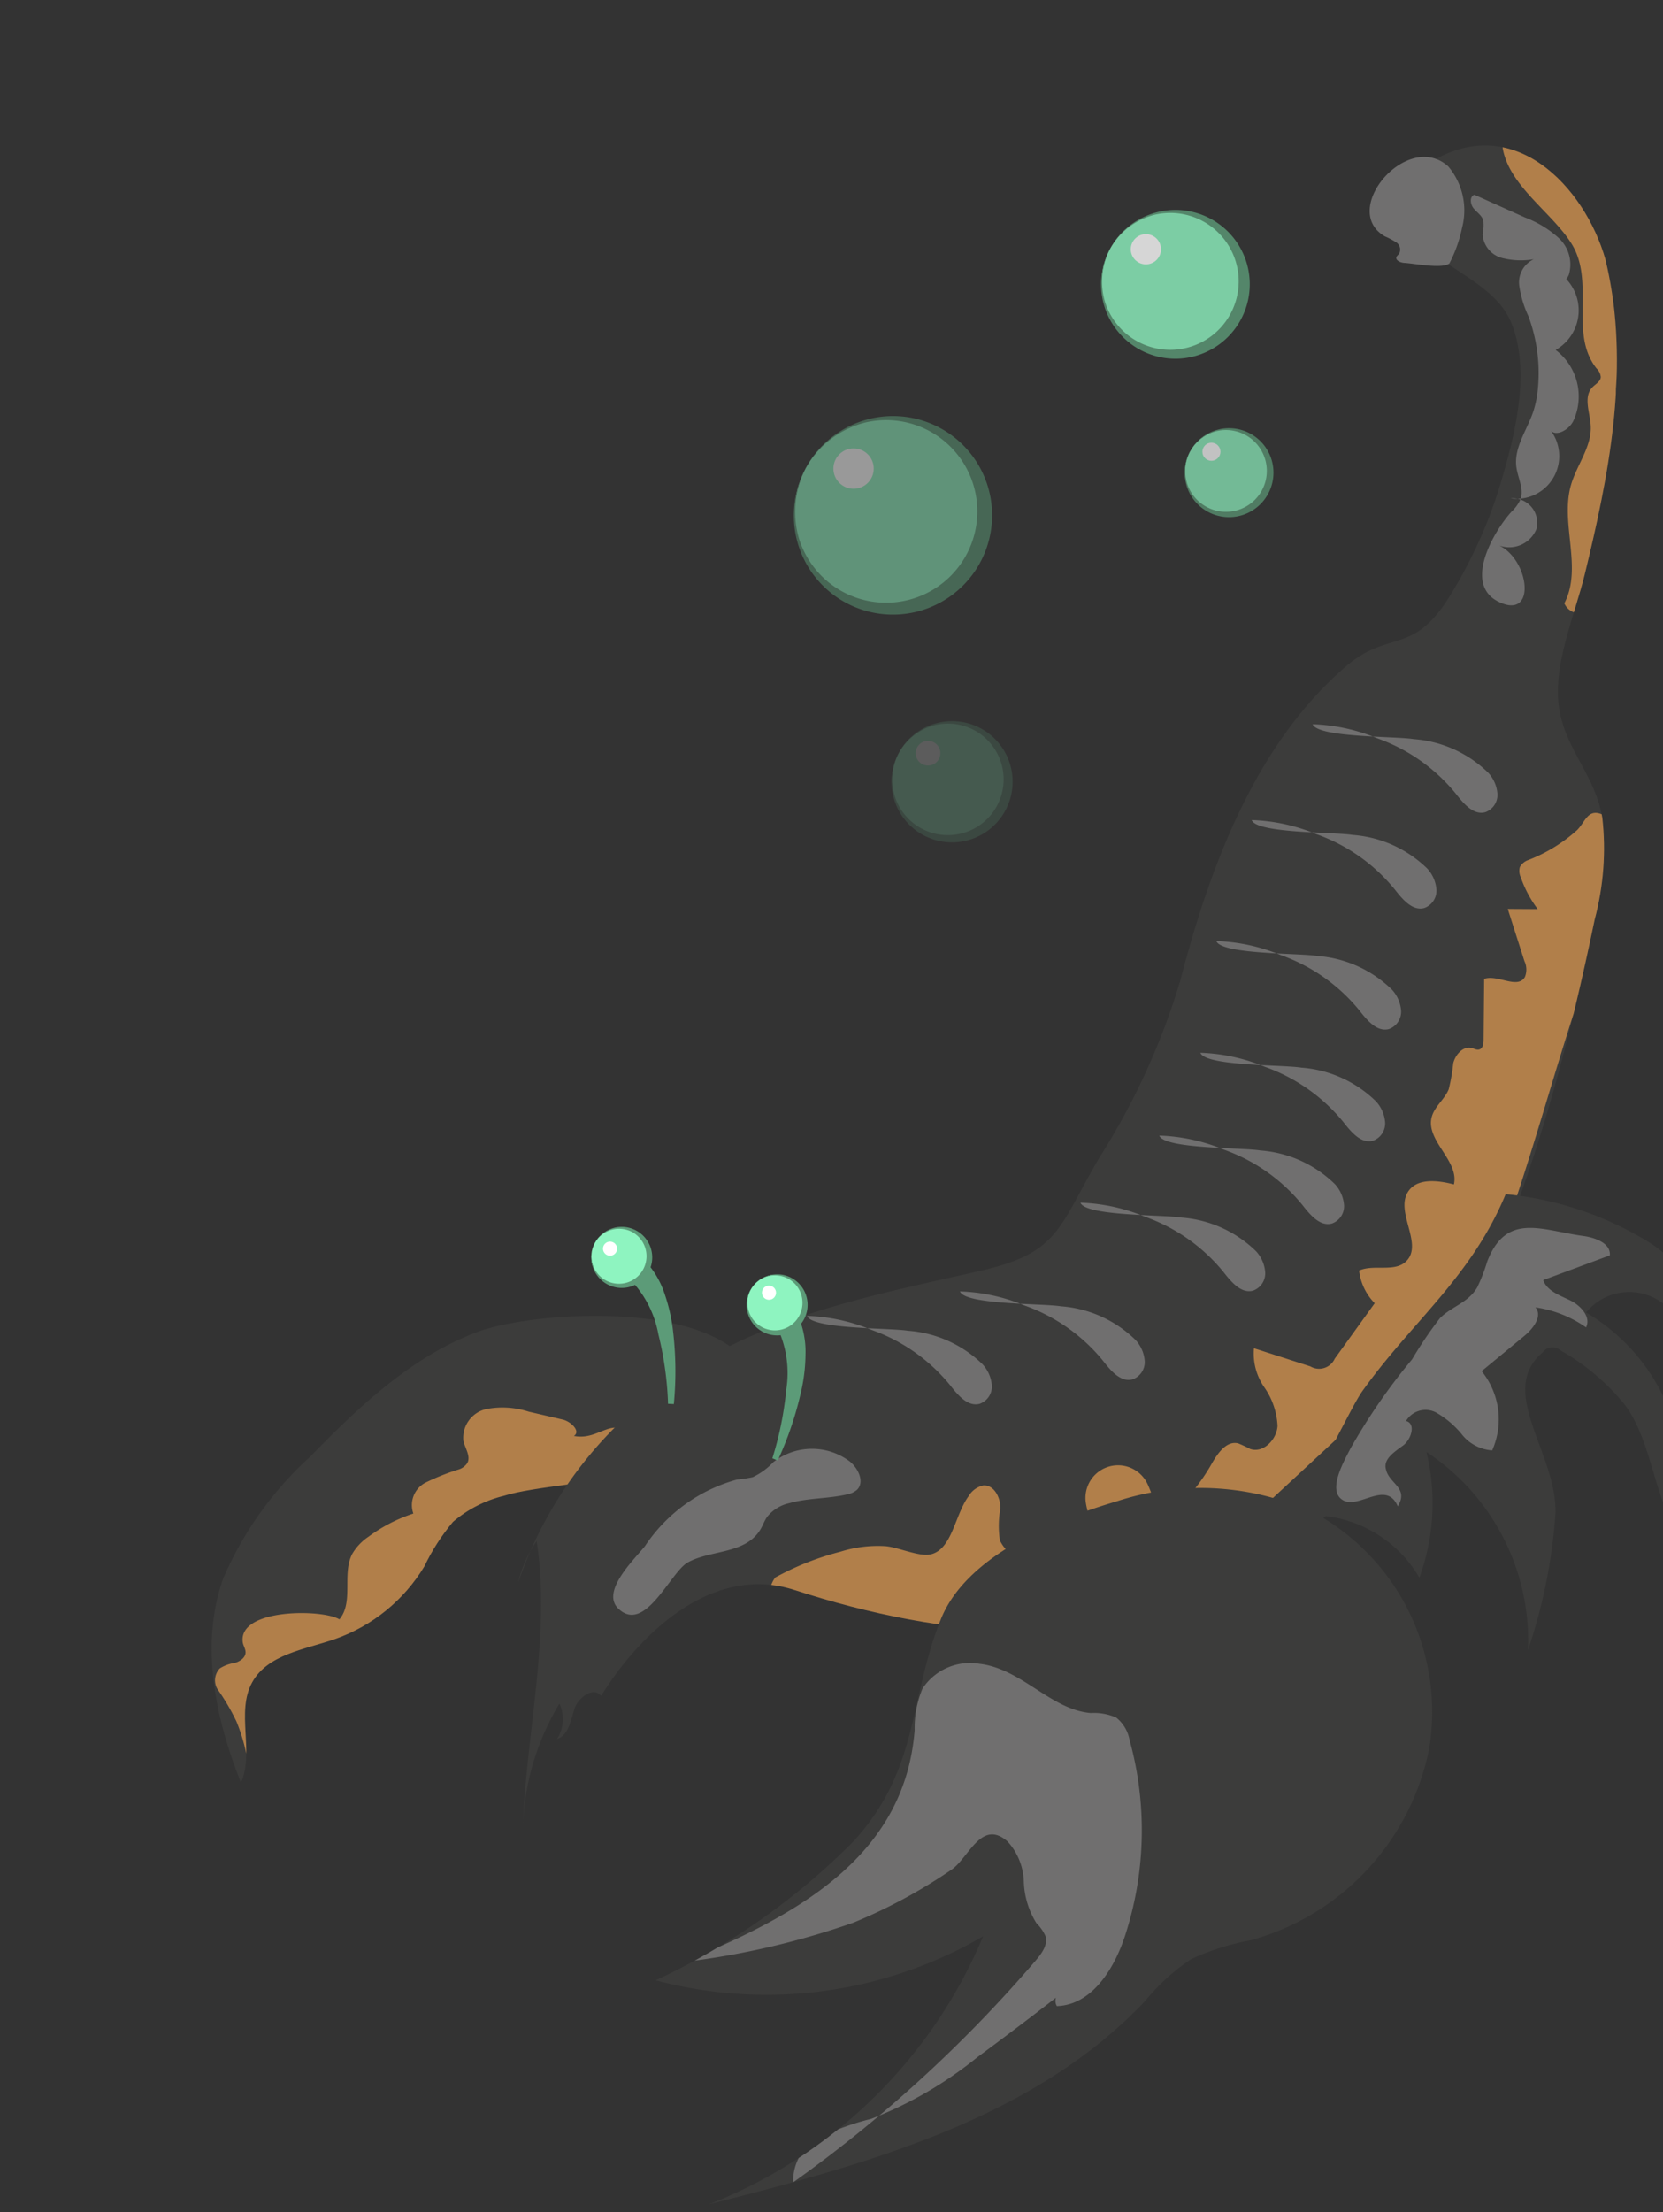 <svg xmlns="http://www.w3.org/2000/svg" xmlns:xlink="http://www.w3.org/1999/xlink" viewBox="0 0 69.772 92.75"><rect x="0" y="0" width="69.772" height="92.75" fill="#333333" stroke="none"/><defs><style>.a{fill:none;}.b{fill:#3c3c3b;}.c{clip-path:url(#a);}.d{clip-path:url(#b);}.e{fill:#b17f4a;}.f{clip-path:url(#c);}.g{clip-path:url(#d);}.h{fill:#706f6f;}.i{opacity:0.8;}.j{fill:#8ef4c0;}.k{fill:#5c9b78;}.l{fill:#fff;}.m{opacity:0.7;}.n{opacity:0.5;}.o{opacity:0.2;}</style><clipPath id="a"><rect class="a" y="0.074" width="69.772" height="92.601"/></clipPath><clipPath id="b"><path class="b" d="M20.05,55.836C17.292,56.86,15.082,58.953,13.028,61.06a14.82,14.82,0,0,0-3.657,5.103c-.989,2.765-.348,5.855.74,8.582.569-1.312-.221-2.96.47-4.212.65-1.177,2.21-1.375,3.479-1.815a7.129,7.129,0,0,0,3.74-3.038,8.922,8.922,0,0,1,1.206-1.875,5.156,5.156,0,0,1,2.137-1.092c2.477-.781,10.893-.631,10.696-4.182C31.609,54.351,22.602,54.888,20.05,55.836Z"/></clipPath><clipPath id="c"><path class="b" d="M29.333,57.145a16.915,16.915,0,0,0-7.603,9.237,5.308,5.308,0,0,1,.785-1.773c.597,3.898-.426,8.003-.575,11.914a10.669,10.669,0,0,1,1.531-5.098,1.573,1.573,0,0,1-.098,1.485c.483-.16.571-.785.73-1.268s.804-.943,1.115-.54c1.738-2.785,4.768-5.524,8.122-4.437,6.221,2.016,13.409,2.785,18.995-.614C61.404,60.53,64.88,48.287,66.907,38.545a11.553,11.553,0,0,0,.319-4.258c-.315-1.856-1.653-2.95-1.841-4.815-.175-1.742.696-3.722,1.103-5.391,1.009-4.134,1.841-8.351,1.008-12.622-.589-3.016-3.446-6.565-6.921-4.96A2.551,2.551,0,0,0,59.092,9.072c.282,1.916,3.472,2.437,4.303,4.437.806,1.942.231,4.449-.325,6.374a19.664,19.664,0,0,1-2.381,5.322c-1.475,2.24-2.454,1.222-4.217,2.733-3.811,3.268-5.728,8.448-6.952,13.175a29.7,29.7,0,0,1-3.405,7.438c-1.719,2.934-1.668,3.976-4.985,4.731C37.275,54.161,32.878,54.987,29.333,57.145Z"/></clipPath><clipPath id="d"><path class="b" d="M35.817,77.192a28.71,28.71,0,0,1-8.309,5.835,18.087,18.087,0,0,0,13.74-1.844,20.622,20.622,0,0,1-11.501,11.236c6.616-1.678,13.608-3.569,18.3-8.527a8.794,8.794,0,0,1,1.933-1.756,10.529,10.529,0,0,1,2.496-.789,10.456,10.456,0,0,0,7.478-7.997,9.509,9.509,0,0,0-4.586-9.798,11.294,11.294,0,0,0-8.517-.607c-2.617.772-6.318,2.288-7.38,4.952C38.12,71.282,38.567,74.176,35.817,77.192Z"/></clipPath></defs><g class="c"><path class="b" d="M20.05,55.836C17.292,56.86,15.082,58.953,13.028,61.06a14.82,14.82,0,0,0-3.657,5.103c-.989,2.765-.348,5.855.74,8.582.569-1.312-.221-2.96.47-4.212.65-1.177,2.21-1.375,3.479-1.815a7.129,7.129,0,0,0,3.74-3.038,8.922,8.922,0,0,1,1.206-1.875,5.156,5.156,0,0,1,2.137-1.092c2.477-.781,10.893-.631,10.696-4.182C31.609,54.351,22.602,54.888,20.05,55.836Z"/><g class="d"><path class="e" d="M20.32,66.916c1.173-.881,1.75-2.349,2.896-3.214.483-.364.858-.263,1.347-.497.515-.247.711-.637,1.124-1.013.745-.677,1.921-.796.961-1.885-.941-1.068-1.463.119-2.57-.104.301-.192-.123-.605-.471-.686l-1.428-.332a3.589,3.589,0,0,0-1.788-.106,1.234,1.234,0,0,0-.948,1.338c.075.316.319.646.16.928a.676.676,0,0,1-.34.258,9.632,9.632,0,0,0-1.417.561,1.062,1.062,0,0,0-.504,1.293,6.64,6.64,0,0,0-1.88.97,2.22,2.22,0,0,0-.684.723c-.438.841.071,2.017-.538,2.744-.696-.433-4.246-.469-4.056.955.02.149.122.283.119.433-.005.225-.237.376-.453.438a1.578,1.578,0,0,0-.629.231.724.724,0,0,0-.098.866,9.296,9.296,0,0,1,.799,1.361,7.525,7.525,0,0,1,.543,2.314A15.098,15.098,0,0,1,17.175,68.472,16.152,16.152,0,0,0,20.32,66.916Z"/></g><path class="b" d="M29.333,57.145a16.915,16.915,0,0,0-7.603,9.237,5.308,5.308,0,0,1,.785-1.773c.597,3.898-.426,8.003-.575,11.914a10.669,10.669,0,0,1,1.531-5.098,1.573,1.573,0,0,1-.098,1.485c.483-.16.571-.785.73-1.268s.804-.943,1.115-.54c1.738-2.785,4.768-5.524,8.122-4.437,6.221,2.016,13.409,2.785,18.995-.614C61.404,60.53,64.88,48.287,66.907,38.545a11.553,11.553,0,0,0,.319-4.258c-.315-1.856-1.653-2.95-1.841-4.815-.175-1.742.696-3.722,1.103-5.391,1.009-4.134,1.841-8.351,1.008-12.622-.589-3.016-3.446-6.565-6.921-4.96A2.551,2.551,0,0,0,59.092,9.072c.282,1.916,3.472,2.437,4.303,4.437.806,1.942.231,4.449-.325,6.374a19.664,19.664,0,0,1-2.381,5.322c-1.475,2.24-2.454,1.222-4.217,2.733-3.811,3.268-5.728,8.448-6.952,13.175a29.7,29.7,0,0,1-3.405,7.438c-1.719,2.934-1.668,3.976-4.985,4.731C37.275,54.161,32.878,54.987,29.333,57.145Z"/><g class="f"><path class="e" d="M45.575,70.056A84.494,84.494,0,0,1,36.387,68.791a22.212,22.212,0,0,1-2.478-.532,2.653,2.653,0,0,1-1.32-.728,1.08,1.08,0,0,1-.062-1.393,11.599,11.599,0,0,1,2.728-1.079,5.242,5.242,0,0,1,1.845-.237c.545.023,1.456.466,1.955.345.898-.217,1.004-1.654,1.585-2.44a.945.945,0,0,1,.609-.447c.45-.043.731.503.724.955a4.108,4.108,0,0,0-.022,1.345,1.395,1.395,0,0,0,1.571.782,4.07,4.07,0,0,0,1.678-.877,1.207,1.207,0,0,0,.432-.46c.141-.335-.041-.709-.082-1.07a1.367,1.367,0,0,1,2.59-.747c.239.497.4,1.288.941,1.182a.823.823,0,0,0,.391-.25,7.854,7.854,0,0,0,1.351-1.745c.254-.447.626-1.001,1.126-.88a5.451,5.451,0,0,1,.501.234c.546.192,1.112-.385,1.149-.962a3.076,3.076,0,0,0-.552-1.619,2.49,2.49,0,0,1-.438-1.641l2.366.76a.723.723,0,0,0,1.026-.324l1.675-2.323a2.343,2.343,0,0,1-.655-1.37c.631-.278,1.499.092,1.985-.398.71-.718-.472-2.044.064-2.899.372-.593,1.251-.49,1.929-.314.226-.996-1.187-1.83-.933-2.819.114-.444.54-.743.714-1.168a7.801,7.801,0,0,0,.191-1.095c.09-.361.412-.728.772-.638.109.027.217.094.324.061.147-.046.175-.239.177-.393l.024-2.566c.572-.195,1.394.443,1.707-.074a.829.829,0,0,0-.018-.673l-.699-2.186,1.256.007a4.923,4.923,0,0,1-.713-1.341.608.608,0,0,1-.033-.427.648.648,0,0,1,.352-.289,6.629,6.629,0,0,0,2.048-1.256c.334-.337.439-.865.977-.684,1.63.548.287,4.355-.056,5.279-1.925,5.182-3.056,10.528-5.287,15.633"/><path class="e" d="M66.979,15.443a.579.579,0,0,1,.182.365c-.012.191-.222.294-.355.432-.384.4-.102,1.047-.068,1.6.054.882-.582,1.644-.827,2.493-.464,1.611.498,3.475-.279,4.961.261.615,1.244.55,1.668.035a2.969,2.969,0,0,0,.453-1.909l.042-7.113a17.9,17.9,0,0,0-.905-7.044c-.62-1.485-2.081-3.359-3.872-3.288.119,1.732,2.102,2.898,2.938,4.279C66.92,11.846,65.829,13.991,66.979,15.443Z"/></g><path class="b" d="M35.817,77.192a28.71,28.71,0,0,1-8.309,5.835,18.087,18.087,0,0,0,13.74-1.844,20.622,20.622,0,0,1-11.501,11.236c6.616-1.678,13.608-3.569,18.3-8.527a8.794,8.794,0,0,1,1.933-1.756,10.529,10.529,0,0,1,2.496-.789,10.456,10.456,0,0,0,7.478-7.997,9.509,9.509,0,0,0-4.586-9.798,11.294,11.294,0,0,0-8.517-.607c-2.617.772-6.318,2.288-7.38,4.952C38.12,71.282,38.567,74.176,35.817,77.192Z"/><g class="g"><path class="h" d="M29.434,81.946c4.34-1.856,8.542-4.308,8.941-9.407a4.301,4.301,0,0,1,.327-1.739A2.385,2.385,0,0,1,41.081,69.754c1.786.201,3.008,1.933,4.685,2.067a2.296,2.296,0,0,1,1.066.191,1.558,1.558,0,0,1,.559.936,14.227,14.227,0,0,1-.14,8.056c-.442,1.451-1.393,3.054-2.909,3.104a.416.416,0,0,1,.321-.631Q42.855,84.886,41.012,86.246a16.488,16.488,0,0,1-4.465,2.591,10.833,10.833,0,0,0-2.165.783,2.014,2.014,0,0,0-1.101,1.876,56.79,56.79,0,0,0,10.183-9.311c.247-.289.508-.651.398-1.015a1.809,1.809,0,0,0-.379-.541,3.494,3.494,0,0,1-.528-1.746,2.61,2.61,0,0,0-.679-1.674c-1.104-.972-1.634.698-2.36,1.183a22.144,22.144,0,0,1-4.123,2.222A33.833,33.833,0,0,1,27.565,82.375"/></g><path class="b" d="M70.588,62.223a7.338,7.338,0,0,1-.109,1.111c-.028.158-.105.353-.265.35-.129-.002-.21-.138-.261-.257-.637-1.469-.818-3.147-1.73-4.463a9.425,9.425,0,0,0-2.739-2.339.513.513,0,0,0-.771.084c-1.922,1.638.612,4.218.547,6.735a22.732,22.732,0,0,1-1.152,5.735,9.481,9.481,0,0,0-4.26-8.302,9.109,9.109,0,0,1-.297,5.268,5.284,5.284,0,0,0-5.801-2.472c.941-.249,2.783-4.47,3.405-5.344,2.074-2.913,4.559-4.759,6.016-8.262a14.032,14.032,0,0,1,6.035,2.03,5.771,5.771,0,0,1,2.628,5.484,6.791,6.791,0,0,0-2.065-2.935,2.339,2.339,0,0,0-3.226.383A8.188,8.188,0,0,1,70.588,62.223Z"/><path class="h" d="M31.915,64.104c.095-.162.157-.344.263-.499a1.636,1.636,0,0,1,.936-.583c.784-.222,1.62-.182,2.414-.365a.889.889,0,0,0,.419-.187c.346-.324.063-.918-.311-1.209a2.638,2.638,0,0,0-3.189.039,2.887,2.887,0,0,1-.87.634,5.845,5.845,0,0,1-.654.098,6.783,6.783,0,0,0-3.863,2.79c-.443.555-1.87,1.904-1.116,2.624,1.12,1.069,2.176-1.521,2.904-1.934C29.808,64.968,31.288,65.178,31.915,64.104Z"/><path class="h" d="M52.873,48.234a4.998,4.998,0,0,1,3.134,1.413,1.466,1.466,0,0,1,.384.889.772.772,0,0,1-.51.762c-.505.138-.924-.376-1.247-.788a7.451,7.451,0,0,0-3.282-2.308,7.687,7.687,0,0,0-2.713-.591C48.847,48.177,52.114,48.108,52.873,48.234Z"/><path class="h" d="M49.565,51.048a4.998,4.998,0,0,1,3.134,1.413,1.466,1.466,0,0,1,.384.889.772.772,0,0,1-.51.762c-.505.138-.924-.376-1.247-.788a7.451,7.451,0,0,0-3.282-2.308,7.687,7.687,0,0,0-2.713-.591C45.54,50.991,48.807,50.923,49.565,51.048Z"/><path class="h" d="M44.51,54.768a4.998,4.998,0,0,1,3.134,1.413,1.466,1.466,0,0,1,.384.889.772.772,0,0,1-.51.762c-.505.138-.924-.376-1.247-.788A7.451,7.451,0,0,0,42.99,54.736a7.687,7.687,0,0,0-2.713-.591C40.485,54.712,43.752,54.643,44.51,54.768Z"/><path class="h" d="M38.096,55.793a4.998,4.998,0,0,1,3.134,1.413,1.466,1.466,0,0,1,.384.889.772.772,0,0,1-.51.762c-.505.138-.924-.376-1.247-.788a7.451,7.451,0,0,0-3.282-2.308,7.687,7.687,0,0,0-2.713-.591C34.07,55.736,37.337,55.668,38.096,55.793Z"/><path class="h" d="M54.596,44.763a4.998,4.998,0,0,1,3.134,1.413,1.466,1.466,0,0,1,.384.889.772.772,0,0,1-.51.762c-.505.138-.924-.376-1.247-.788a7.451,7.451,0,0,0-3.282-2.308,7.687,7.687,0,0,0-2.713-.591C50.571,44.706,53.838,44.637,54.596,44.763Z"/><path class="h" d="M55.266,40.08a4.998,4.998,0,0,1,3.134,1.413,1.466,1.466,0,0,1,.384.889.772.772,0,0,1-.51.762c-.505.138-.924-.376-1.247-.788A7.451,7.451,0,0,0,53.746,40.047a7.687,7.687,0,0,0-2.713-.591C51.241,40.023,54.508,39.954,55.266,40.08Z"/><path class="h" d="M56.749,35.005a4.998,4.998,0,0,1,3.134,1.413,1.466,1.466,0,0,1,.384.889.772.772,0,0,1-.51.762c-.505.138-.924-.376-1.247-.788a7.451,7.451,0,0,0-3.282-2.308,7.687,7.687,0,0,0-2.713-.591C52.723,34.948,55.99,34.879,56.749,35.005Z"/><path class="h" d="M59.308,30.988a4.998,4.998,0,0,1,3.134,1.413,1.466,1.466,0,0,1,.384.889.772.772,0,0,1-.51.762c-.505.138-.924-.376-1.247-.788a7.451,7.451,0,0,0-3.282-2.308,7.687,7.687,0,0,0-2.713-.591C55.283,30.931,58.55,30.862,59.308,30.988Z"/><path class="h" d="M58.146,61.594c-.117-.42.366-.728.717-.986s.55-.925.127-1.031a.952.952,0,0,1,1.257-.358,3.866,3.866,0,0,1,1.102.94,1.771,1.771,0,0,0,1.256.651,3.212,3.212,0,0,0-.442-3.323l1.803-1.488c.365-.302.759-.824.454-1.186a4.913,4.913,0,0,1,2.123.839c.219-.435-.225-.915-.662-1.129s-.973-.393-1.135-.853l2.795-1.037c.042-.507-.607-.743-1.111-.812-1.76-.241-3.228-1.01-4.034,1.071a7.329,7.329,0,0,1-.418,1.081c-.38.651-1.07.797-1.562,1.289a16.599,16.599,0,0,0-1.171,1.729,25.408,25.408,0,0,0-2.584,3.736c-.22.44-.924,1.626-.422,2.092.656.61,1.9-.851,2.404.335C59.124,62.374,58.269,62.207,58.146,61.594Z"/><path class="h" d="M62.783,22.822a1.233,1.233,0,0,0,1.675-.633A1.025,1.025,0,0,0,63.38,20.897a1.792,1.792,0,0,0,1.634-2.908c.216.37.799.051.991-.331a2.445,2.445,0,0,0-.737-2.985,1.912,1.912,0,0,0,.213-3.182c-.157-.034-.156.277.003.3s.286-.134.342-.285a1.515,1.515,0,0,0-.426-1.524,4.457,4.457,0,0,0-1.418-.864l-2.124-.953c-.208.076-.176.394-.036.566s.35.301.411.514a1.853,1.853,0,0,1-.03.575,1.097,1.097,0,0,0,.796.991,3.212,3.212,0,0,0,1.351.058,1.071,1.071,0,0,0-.611,1.098,4.506,4.506,0,0,0,.385,1.288,6.839,6.839,0,0,1,.404,2.977,4.419,4.419,0,0,1-.194,1.008c-.259.781-.821,1.515-.716,2.331.06.466.336.938.168,1.378a1.717,1.717,0,0,1-.377.512c-.711.781-2.05,3.025-.536,3.769C64.521,26.039,64.155,23.327,62.783,22.822Z"/><path class="h" d="M58.1,9.908a3.369,3.369,0,0,1,.488.259.362.362,0,0,1,.103.485.542.542,0,0,0-.097.109c-.071.15.16.254.326.262.37.016,1.601.265,1.891.019a5.807,5.807,0,0,0,.532-1.499,2.862,2.862,0,0,0-.582-2.567C59.052,5.436,56.185,8.799,58.1,9.908Z"/><g class="i"><circle class="j" cx="49.207" cy="11.858" r="2.993"/><path class="k" d="M46.615,10.362a2.982,2.982,0,0,0-.264,2.262,2.87,2.87,0,1,0,2.091-3.621A2.982,2.982,0,0,0,46.615,10.362Zm0,0a3.118,3.118,0,0,1,5.69.666,3.124,3.124,0,0,1-2.268,3.927,3.118,3.118,0,0,1-3.422-4.594Z"/><circle class="l" cx="48.076" cy="10.45" r="0.634"/></g><g class="m"><circle class="j" cx="51.502" cy="19.781" r="1.788"/><path class="k" d="M49.953,18.887a1.782,1.782,0,0,0-.158,1.351,1.714,1.714,0,1,0,1.249-2.163A1.781,1.781,0,0,0,49.953,18.887Zm0,0a1.862,1.862,0,0,1,3.399.398,1.866,1.866,0,0,1-1.355,2.346,1.862,1.862,0,0,1-2.044-2.744Z"/><circle class="l" cx="50.826" cy="18.94" r="0.379"/></g><g class="n"><circle class="j" cx="37.32" cy="21.524" r="3.992"/><path class="k" d="M33.863,19.528a3.978,3.978,0,0,0-.352,3.017,3.828,3.828,0,1,0,2.789-4.83A3.978,3.978,0,0,0,33.863,19.528Zm0,0a4.158,4.158,0,0,1,7.589.889A4.166,4.166,0,0,1,38.427,25.655a4.158,4.158,0,0,1-4.564-6.127Z"/><circle class="l" cx="35.812" cy="19.646" r="0.846"/></g><g class="o"><circle class="j" cx="39.857" cy="32.726" r="2.438"/><path class="k" d="M37.746,31.507a2.429,2.429,0,0,0-.215,1.842,2.338,2.338,0,1,0,1.703-2.949A2.429,2.429,0,0,0,37.746,31.507Zm0,0a2.539,2.539,0,0,1,4.634.543,2.544,2.544,0,0,1-1.847,3.198,2.539,2.539,0,0,1-2.787-3.741Z"/><circle class="l" cx="38.936" cy="31.579" r="0.517"/></g><path class="k" d="M28.028,58.857a14.022,14.022,0,0,0-.405-2.911,4.434,4.434,0,0,0-1.241-2.358l.662-.75a3.771,3.771,0,0,1,.857,1.46,7.248,7.248,0,0,1,.339,1.531,14.434,14.434,0,0,1,.031,3.039Z"/><circle class="j" cx="26.027" cy="52.694" r="1.218"/><path class="k" d="M24.902,52.228a1.155,1.155,0,1,0,1.567-.601A1.166,1.166,0,0,0,24.902,52.228Zm0,0a1.28,1.28,0,1,1,.635,1.648A1.282,1.282,0,0,1,24.902,52.228Z"/><circle class="l" cx="25.594" cy="52.352" r="0.296"/><path class="k" d="M32.404,61.143a14.018,14.018,0,0,0,.583-2.881,4.435,4.435,0,0,0-.389-2.635l.873-.488A3.773,3.773,0,0,1,33.795,56.8a7.246,7.246,0,0,1-.188,1.557,14.434,14.434,0,0,1-.977,2.877Z"/><circle class="j" cx="32.558" cy="54.665" r="1.218"/><path class="k" d="M31.651,53.853a1.155,1.155,0,1,0,1.678-.048A1.166,1.166,0,0,0,31.651,53.853Zm0,0a1.28,1.28,0,1,1,.053,1.766A1.282,1.282,0,0,1,31.651,53.853Z"/><circle class="l" cx="32.263" cy="54.199" r="0.296"/></g></svg>